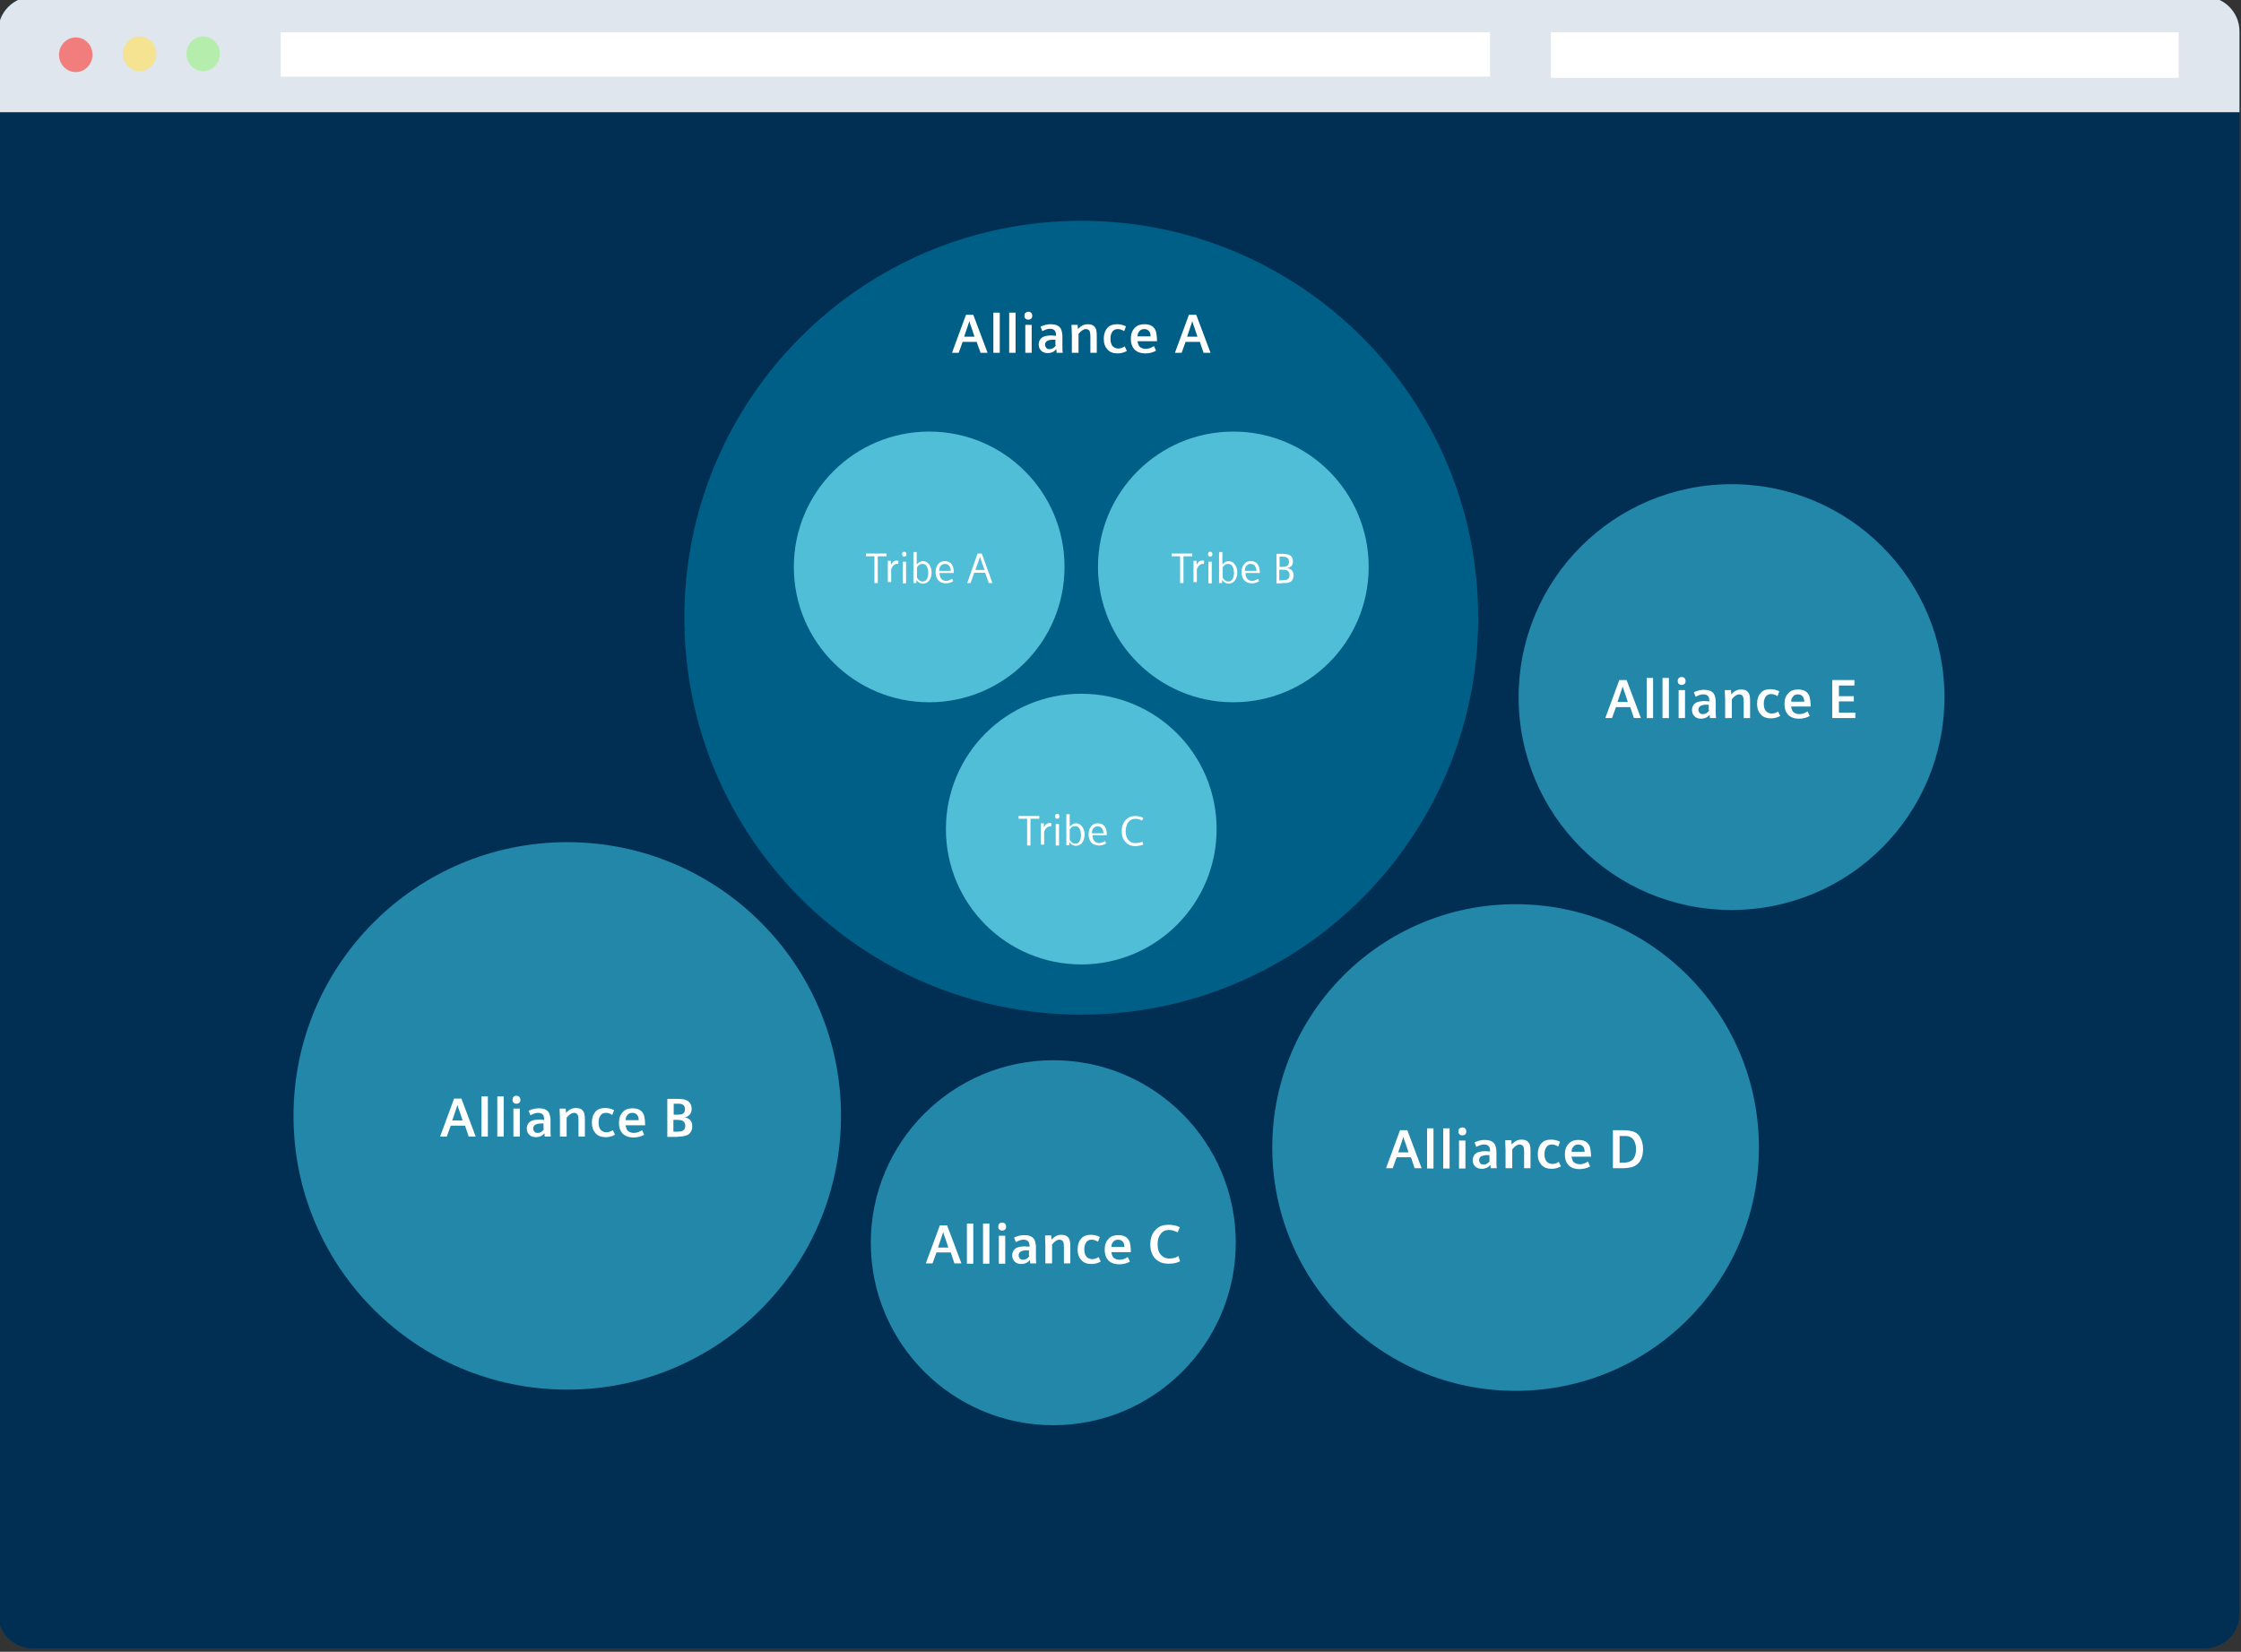 <?xml version="1.0" encoding="utf-8"?>
<!-- Generator: Adobe Illustrator 18.0.0, SVG Export Plug-In . SVG Version: 6.00 Build 0)  -->
<!DOCTYPE svg PUBLIC "-//W3C//DTD SVG 1.0//EN" "http://www.w3.org/TR/2001/REC-SVG-20010904/DTD/svg10.dtd">
<svg version="1.0" id="Ebene_1" xmlns="http://www.w3.org/2000/svg" xmlns:xlink="http://www.w3.org/1999/xlink" x="0px" y="0px"
	 viewBox="-237.1 86.1 736.8 543.1" enable-background="new -237.1 86.1 736.8 543.1" xml:space="preserve">
<rect x="-237.1" y="86.1" width="736.8" height="543.1" fill="#333333" stroke="none"/>
<g>
	<defs>
		<rect id="SVGID_1_" x="-237.6" y="85" width="736.8" height="543.1"/>
	</defs>
	<clipPath id="SVGID_2_">
		<use xlink:href="#SVGID_1_"  overflow="visible"/>
	</clipPath>
	<g clip-path="url(#SVGID_2_)">
		<defs>
			<rect id="SVGID_3_" x="-237.6" y="85" width="736.8" height="543.1"/>
		</defs>
		<clipPath id="SVGID_4_">
			<use xlink:href="#SVGID_3_"  overflow="visible"/>
		</clipPath>
		<path clip-path="url(#SVGID_4_)" fill="#004669" d="M487.8,628.1h-714.1c-6.3,0-11.4-5.1-11.4-11.4V96.4c0-6.3,5.1-11.4,11.4-11.4
			h714.1c6.3,0,11.4,5.1,11.4,11.4v520.3C499.2,623,494.1,628.1,487.8,628.1"/>
		<g opacity="0.76" clip-path="url(#SVGID_4_)">
			<g>
				<defs>
					<rect id="SVGID_5_" x="-246.6" y="78" width="754.8" height="551.1"/>
				</defs>
				<clipPath id="SVGID_6_">
					<use xlink:href="#SVGID_5_"  overflow="visible"/>
				</clipPath>
				<path clip-path="url(#SVGID_6_)" fill="#00284C" d="M487.8,628.1h-714.1c-6.3,0-11.4-5.1-11.4-11.4V96.4
					c0-6.3,5.1-11.4,11.4-11.4h714.1c6.3,0,11.4,5.1,11.4,11.4v520.3C499.2,623,494.1,628.1,487.8,628.1"/>
			</g>
		</g>
		<path clip-path="url(#SVGID_4_)" fill="#DFE6ED" d="M499.2,122.9V96.4c0-6.3-5.1-11.4-11.4-11.4h-714.1c-6.3,0-11.4,5.1-11.4,11.4
			v26.6H499.2z"/>
	</g>
	<rect x="272.8" y="96.7" clip-path="url(#SVGID_2_)" fill="#FFFFFF" width="206.4" height="15"/>
	<rect x="-144.8" y="96.7" clip-path="url(#SVGID_2_)" fill="#FFFFFF" width="397.6" height="14.6"/>
	<g clip-path="url(#SVGID_2_)">
		<defs>
			<rect id="SVGID_7_" x="-237.6" y="85" width="736.8" height="543.1"/>
		</defs>
		<clipPath id="SVGID_8_">
			<use xlink:href="#SVGID_7_"  overflow="visible"/>
		</clipPath>
		<path clip-path="url(#SVGID_8_)" fill="#F27D7D" d="M-206.7,104.1c0,3.1-2.4,5.7-5.5,5.7c-3,0-5.5-2.5-5.5-5.7
			c0-3.1,2.5-5.7,5.5-5.7C-209.1,98.4-206.7,100.9-206.7,104.1"/>
		<path clip-path="url(#SVGID_8_)" fill="#F5E391" d="M-185.7,103.8c0,3.1-2.4,5.7-5.5,5.7c-3,0-5.5-2.5-5.5-5.7
			c0-3.1,2.4-5.7,5.5-5.7C-188.2,98.1-185.7,100.7-185.7,103.8"/>
		<path clip-path="url(#SVGID_8_)" fill="#B5EDAD" d="M-164.8,103.8c0,3.1-2.5,5.7-5.5,5.7s-5.5-2.5-5.5-5.7c0-3.1,2.4-5.7,5.5-5.7
			S-164.8,100.7-164.8,103.8"/>
		<path clip-path="url(#SVGID_8_)" fill="#005F87" d="M118.4,419.7c72.1,0,130.5-58.4,130.5-130.5s-58.4-130.5-130.5-130.5
			S-12.1,217.2-12.1,289.2S46.3,419.7,118.4,419.7"/>
		<path clip-path="url(#SVGID_8_)" fill="#FFFFFF" d="M153.2,196.8l1-3c0.3-0.8,0.5-1.5,0.7-2.1c0.2,0.7,0.4,1.4,0.7,2.1l1,3H153.2z
			 M158.6,202.1h2.3l-4.7-12.5h-2.4l-4.6,12.5h2.2l1.3-3.6h4.7L158.6,202.1z M136.9,196.7c0-0.5,0.1-1,0.4-1.4c0.4-0.7,1-1,1.8-1
			c0.8,0,1.4,0.3,1.8,1c0.2,0.4,0.3,0.9,0.3,1.4H136.9z M143.3,198.1c0-1.4-0.2-2.5-0.4-3.2c-0.6-1.5-1.8-2.2-3.8-2.2
			c-1.3,0-2.4,0.4-3.1,1.2c-0.9,0.9-1.3,2.1-1.3,3.6c0,1.5,0.4,2.6,1.1,3.4c0.8,0.9,2.1,1.4,3.7,1.4c1.3,0,2.5-0.3,3.5-0.9l-0.7-1.5
			c-0.9,0.6-1.8,0.9-2.7,0.9c-0.9,0-1.6-0.3-2.1-0.8c-0.3-0.4-0.5-1-0.6-1.7H143.3z M130.6,200.7c-0.8,0-1.4-0.3-1.9-0.8
			c-0.5-0.6-0.7-1.4-0.7-2.4c0-1,0.2-1.7,0.6-2.3c0.4-0.6,1-0.9,1.8-0.9c0.7,0,1.4,0.2,2.1,0.7l0.6-1.6c-1-0.5-2-0.7-3-0.7
			c-1.3,0-2.4,0.4-3.1,1.2c-0.8,0.9-1.2,2.1-1.2,3.6c0,1.5,0.4,2.6,1.2,3.5c0.8,0.9,1.9,1.3,3.4,1.3c1.1,0,2.1-0.3,3-0.8l-0.7-1.5
			C132,200.4,131.3,200.7,130.6,200.7 M117.5,202.1v-6.2c0.8-1,1.6-1.6,2.4-1.6c0.7,0,1.1,0.3,1.3,0.8c0.1,0.3,0.2,0.8,0.2,1.6v5.4
			h2.1v-5.5c0-1.2-0.1-2.1-0.4-2.6c-0.5-0.9-1.3-1.3-2.5-1.3c-0.9,0-1.6,0.2-2.3,0.7c-0.3,0.2-0.6,0.5-1,0.9l-0.1-1.4h-2l0,0.6
			c0,0.8,0.1,1.7,0.1,2.6v6H117.5z M110.1,199.6c-0.6,0.9-1.3,1.3-2.1,1.3c-0.5,0-0.8-0.1-1.1-0.4c-0.2-0.3-0.4-0.6-0.4-1
			c0-0.6,0.2-1,0.7-1.3c0.4-0.2,1-0.4,1.8-0.4c0.3,0,0.6,0,0.9,0V199.6z M110.3,202.1h2c-0.1-0.6-0.1-1.4-0.1-2.3V197
			c0-0.6,0-1.1-0.1-1.4c-0.1-0.7-0.3-1.3-0.6-1.7c-0.6-0.8-1.7-1.2-3.2-1.2c-1.1,0-2.2,0.3-3.3,0.8l0.6,1.5c0.9-0.5,1.7-0.8,2.5-0.8
			c1.4,0,2,0.7,2,2.1v0.2c-0.7,0-1.2-0.1-1.5-0.1c-1.3,0-2.2,0.2-2.8,0.5c-0.9,0.5-1.4,1.4-1.4,2.5c0,0.8,0.3,1.5,0.8,2
			c0.5,0.5,1.2,0.8,2.2,0.8c0.7,0,1.4-0.2,1.9-0.5c0.3-0.2,0.6-0.4,0.9-0.8L110.3,202.1z M100,189c-0.2,0.2-0.3,0.5-0.3,0.9
			c0,0.4,0.1,0.7,0.3,0.9c0.3,0.3,0.6,0.4,1,0.4c0.4,0,0.7-0.1,1-0.4c0.2-0.2,0.3-0.5,0.3-0.9c0-0.3-0.1-0.6-0.3-0.9
			c-0.3-0.3-0.6-0.4-1-0.4C100.6,188.6,100.3,188.8,100,189 M102.1,192.9H100v9.2h2.1V192.9z M96.8,188.9h-2.1v13.2h2.1V188.9z
			 M91.6,188.9h-2.1v13.2h2.1V188.9z M79.9,196.8l1-3c0.3-0.8,0.5-1.5,0.7-2.1c0.2,0.7,0.4,1.4,0.7,2.1l1,3H79.9z M85.3,202.1h2.3
			l-4.7-12.5h-2.4l-4.6,12.5h2.2l1.3-3.6H84L85.3,202.1z"/>
		<path clip-path="url(#SVGID_8_)" fill="#2387AA" d="M-50.6,543c49.7,0,90-40.3,90-90s-40.3-90-90-90s-90,40.3-90,90
			S-100.3,543-50.6,543"/>
		<path clip-path="url(#SVGID_8_)" fill="#FFFFFF" d="M-15.6,454.3h1c0.9,0,1.5,0.1,1.9,0.3c0.6,0.3,0.9,0.9,0.9,1.6
			c0,1.1-0.5,1.7-1.5,1.9c-0.3,0-0.8,0.1-1.4,0.1h-1V454.3z M-15.6,449h0.9c0.4,0,0.8,0,1,0c0.5,0,0.8,0.2,1.1,0.3
			c0.5,0.3,0.7,0.8,0.7,1.5c0,0.7-0.2,1.2-0.7,1.5c-0.4,0.2-1,0.3-2,0.3h-1V449z M-14.1,459.8c0.7,0,1.2,0,1.6-0.1
			c0.6-0.1,1.1-0.3,1.6-0.5c0.9-0.6,1.4-1.5,1.4-2.8c0-1.6-0.8-2.6-2.4-2.9c1.4-0.4,2.2-1.3,2.2-2.8c0-0.8-0.2-1.4-0.6-2
			c-0.4-0.5-1-0.9-1.8-1.1c-0.5-0.1-1.3-0.2-2.3-0.2h-3.3v12.5H-14.1z M-31.4,454.4c0-0.5,0.1-1,0.4-1.4c0.4-0.7,1-1,1.8-1
			c0.8,0,1.4,0.3,1.8,1c0.2,0.4,0.3,0.9,0.3,1.4H-31.4z M-25,455.9c0-1.4-0.2-2.5-0.4-3.2c-0.6-1.5-1.8-2.2-3.8-2.2
			c-1.3,0-2.4,0.4-3.1,1.2c-0.9,0.9-1.3,2.1-1.3,3.6c0,1.5,0.4,2.6,1.1,3.4c0.8,0.9,2.1,1.4,3.7,1.4c1.3,0,2.5-0.3,3.5-0.9l-0.7-1.5
			c-0.9,0.6-1.8,0.9-2.7,0.9c-0.9,0-1.6-0.3-2.1-0.8c-0.3-0.4-0.5-1-0.6-1.7H-25z M-37.7,458.4c-0.8,0-1.4-0.3-1.9-0.8
			c-0.5-0.6-0.7-1.4-0.7-2.4c0-1,0.2-1.7,0.6-2.3c0.4-0.6,1-0.9,1.8-0.9c0.7,0,1.4,0.2,2.1,0.7l0.6-1.6c-1-0.5-2-0.7-3-0.7
			c-1.3,0-2.4,0.4-3.1,1.2c-0.8,0.9-1.2,2.1-1.2,3.6c0,1.5,0.4,2.6,1.2,3.5c0.8,0.9,1.9,1.3,3.4,1.3c1.1,0,2.1-0.3,3-0.8l-0.7-1.5
			C-36.3,458.1-37,458.4-37.7,458.4 M-50.8,459.8v-6.2c0.8-1,1.6-1.6,2.4-1.6c0.7,0,1.1,0.3,1.3,0.8c0.1,0.3,0.2,0.8,0.2,1.6v5.4
			h2.1v-5.5c0-1.2-0.1-2.1-0.4-2.6c-0.5-0.9-1.3-1.3-2.5-1.3c-0.9,0-1.6,0.2-2.3,0.7c-0.3,0.2-0.6,0.5-1,0.9l-0.1-1.4h-2l0,0.6
			c0,0.8,0.1,1.7,0.1,2.6v6H-50.8z M-58.2,457.3c-0.6,0.9-1.3,1.3-2.1,1.3c-0.5,0-0.8-0.1-1.1-0.4c-0.2-0.3-0.4-0.6-0.4-1
			c0-0.6,0.2-1,0.7-1.3c0.4-0.2,1-0.4,1.8-0.4c0.3,0,0.6,0,0.9,0V457.3z M-58,459.8h2c-0.1-0.6-0.1-1.4-0.1-2.3v-2.7
			c0-0.6,0-1.1-0.1-1.4c-0.1-0.7-0.3-1.3-0.6-1.7c-0.6-0.8-1.7-1.2-3.2-1.2c-1.1,0-2.2,0.3-3.3,0.8l0.6,1.5c0.9-0.5,1.7-0.8,2.5-0.8
			c1.4,0,2,0.7,2,2.1v0.2c-0.7,0-1.2-0.1-1.5-0.1c-1.3,0-2.2,0.2-2.8,0.5c-0.9,0.5-1.4,1.4-1.4,2.5c0,0.8,0.3,1.5,0.8,2
			c0.5,0.5,1.2,0.8,2.2,0.8c0.7,0,1.4-0.2,1.9-0.5c0.3-0.2,0.6-0.4,0.9-0.8L-58,459.8z M-68.3,446.8c-0.2,0.2-0.3,0.5-0.3,0.9
			c0,0.4,0.1,0.7,0.3,0.9c0.3,0.3,0.6,0.4,1,0.4c0.4,0,0.7-0.1,1-0.4c0.2-0.2,0.3-0.5,0.3-0.9c0-0.3-0.1-0.6-0.3-0.9
			c-0.3-0.3-0.6-0.4-1-0.4C-67.7,446.3-68,446.5-68.3,446.8 M-66.2,450.6h-2.1v9.2h2.1V450.6z M-71.5,446.6h-2.1v13.2h2.1V446.6z
			 M-76.7,446.6h-2.1v13.2h2.1V446.6z M-88.4,454.5l1-3c0.3-0.8,0.5-1.5,0.7-2.1c0.2,0.7,0.4,1.4,0.7,2.1l1,3H-88.4z M-83,459.8h2.3
			l-4.7-12.5h-2.4l-4.6,12.5h2.2l1.3-3.6h4.7L-83,459.8z"/>
		<path clip-path="url(#SVGID_8_)" fill="#2387AA" d="M109.2,554.7c33.1,0,60-26.9,60-60s-26.9-60-60-60s-60,26.9-60,60
			S76.1,554.7,109.2,554.7"/>
		<path clip-path="url(#SVGID_8_)" fill="#FFFFFF" d="M149.3,499.6c-0.6,0.2-1.2,0.3-1.9,0.3c-1.1,0-1.9-0.3-2.6-1
			c-0.9-0.8-1.3-2.1-1.3-3.7c0-1.4,0.3-2.5,1-3.4c0.7-0.9,1.6-1.3,2.8-1.3c0.9,0,1.8,0.3,2.8,0.8l0.7-1.7c-1.2-0.6-2.5-0.8-3.7-0.8
			c-1.6,0-2.9,0.4-3.9,1.3c-1.4,1.2-2.1,2.9-2.1,5.2c0,2,0.6,3.6,1.7,4.7c1.1,1.1,2.5,1.6,4.4,1.6c0.9,0,1.6-0.1,2.4-0.3
			c0.4-0.1,0.8-0.3,1.3-0.5l-0.6-1.8C150,499.4,149.6,499.5,149.3,499.6 M128.3,496.1c0-0.5,0.1-1,0.4-1.4c0.4-0.7,1-1,1.8-1
			c0.8,0,1.4,0.3,1.8,1c0.2,0.4,0.3,0.9,0.3,1.4H128.3z M134.7,497.6c0-1.4-0.2-2.5-0.4-3.2c-0.6-1.5-1.8-2.2-3.8-2.2
			c-1.3,0-2.4,0.4-3.1,1.2c-0.9,0.9-1.3,2.1-1.3,3.6c0,1.5,0.4,2.6,1.1,3.4c0.8,0.9,2.1,1.4,3.7,1.4c1.3,0,2.5-0.3,3.5-0.9l-0.7-1.5
			c-0.9,0.6-1.8,0.9-2.7,0.9c-0.9,0-1.6-0.3-2.1-0.8c-0.3-0.4-0.5-1-0.6-1.7H134.7z M122,500.1c-0.8,0-1.4-0.3-1.9-0.8
			c-0.5-0.6-0.7-1.4-0.7-2.4c0-1,0.2-1.7,0.6-2.3c0.4-0.6,1-0.9,1.8-0.9c0.7,0,1.4,0.2,2.1,0.7l0.6-1.6c-1-0.5-2-0.7-3-0.7
			c-1.3,0-2.4,0.4-3.1,1.2c-0.8,0.9-1.2,2.1-1.2,3.6c0,1.5,0.4,2.6,1.2,3.5c0.8,0.9,1.9,1.3,3.4,1.3c1.1,0,2.1-0.3,3-0.8l-0.7-1.5
			C123.4,499.9,122.7,500.1,122,500.1 M108.8,501.5v-6.2c0.8-1,1.6-1.6,2.4-1.6c0.7,0,1.1,0.3,1.3,0.8c0.1,0.3,0.2,0.8,0.2,1.6v5.4
			h2.1V496c0-1.2-0.1-2.1-0.4-2.6c-0.5-0.9-1.3-1.3-2.5-1.3c-0.9,0-1.6,0.2-2.3,0.7c-0.3,0.2-0.6,0.5-1,0.9l-0.1-1.4h-2l0,0.6
			c0,0.8,0.1,1.7,0.1,2.6v6H108.8z M101.4,499c-0.6,0.9-1.3,1.3-2.1,1.3c-0.5,0-0.8-0.1-1.1-0.4c-0.2-0.3-0.4-0.6-0.4-1
			c0-0.6,0.2-1,0.7-1.3c0.4-0.2,1-0.4,1.8-0.4c0.3,0,0.6,0,0.9,0V499z M101.6,501.5h2c-0.1-0.6-0.1-1.4-0.1-2.3v-2.7
			c0-0.6,0-1.1-0.1-1.4c-0.1-0.7-0.3-1.3-0.6-1.7c-0.6-0.8-1.7-1.2-3.2-1.2c-1.1,0-2.2,0.3-3.3,0.8l0.6,1.5c0.9-0.5,1.7-0.8,2.5-0.8
			c1.4,0,2,0.7,2,2.1v0.2c-0.7,0-1.2-0.1-1.5-0.1c-1.3,0-2.2,0.2-2.8,0.5c-0.9,0.5-1.4,1.4-1.4,2.5c0,0.8,0.3,1.5,0.8,2
			c0.5,0.5,1.2,0.8,2.2,0.8c0.7,0,1.4-0.2,1.9-0.5c0.3-0.2,0.6-0.4,0.9-0.8L101.6,501.5z M91.4,488.5c-0.2,0.2-0.3,0.5-0.3,0.9
			c0,0.4,0.1,0.7,0.3,0.9c0.3,0.3,0.6,0.4,1,0.4c0.4,0,0.7-0.1,1-0.4c0.2-0.2,0.3-0.5,0.3-0.9c0-0.3-0.1-0.6-0.3-0.9
			c-0.3-0.3-0.6-0.4-1-0.4C92,488.1,91.6,488.2,91.4,488.5 M93.4,492.4h-2.1v9.2h2.1V492.4z M88.2,488.4h-2.1v13.2h2.1V488.4z
			 M82.9,488.4h-2.1v13.2h2.1V488.4z M71.3,496.3l1-3c0.3-0.8,0.5-1.5,0.7-2.1c0.2,0.7,0.4,1.4,0.7,2.1l1,3H71.3z M76.7,501.5H79
			l-4.7-12.5h-2.4l-4.6,12.5h2.2l1.3-3.6h4.7L76.7,501.5z"/>
		<path clip-path="url(#SVGID_8_)" fill="#2387AA" d="M261.2,543.4c44.2,0,80-35.8,80-80s-35.8-80-80-80s-80,35.8-80,80
			S217,543.4,261.2,543.4"/>
		<path clip-path="url(#SVGID_8_)" fill="#FFFFFF" d="M295.4,459.6h0.8c0.9,0,1.6,0,2,0.1c0.9,0.2,1.6,0.7,2,1.5
			c0.4,0.8,0.6,1.7,0.6,2.8c0,0.7-0.1,1.4-0.3,2c-0.3,0.8-0.7,1.4-1.2,1.7c-0.7,0.5-1.7,0.7-3,0.7h-0.9V459.6z M296.1,470.2
			c0.7,0,1.3,0,1.8-0.1c1.2-0.1,2.2-0.4,2.9-0.9c1.5-1,2.3-2.8,2.3-5.3c0-1.4-0.3-2.6-0.8-3.6c-0.6-1.2-1.6-2-3-2.3
			c-0.8-0.2-1.8-0.3-3-0.3h-3.1v12.5H296.1z M279.6,464.8c0-0.5,0.1-1,0.4-1.4c0.4-0.7,1-1,1.8-1c0.8,0,1.4,0.3,1.8,1
			c0.2,0.4,0.3,0.9,0.3,1.4H279.6z M286,466.3c0-1.4-0.2-2.5-0.4-3.2c-0.6-1.5-1.8-2.2-3.8-2.2c-1.3,0-2.4,0.4-3.1,1.2
			c-0.9,0.9-1.3,2.1-1.3,3.6c0,1.5,0.4,2.6,1.1,3.4c0.8,0.9,2.1,1.4,3.7,1.4c1.3,0,2.5-0.3,3.5-0.9L285,468
			c-0.9,0.6-1.8,0.9-2.7,0.9c-0.9,0-1.6-0.3-2.1-0.8c-0.3-0.4-0.5-1-0.6-1.7H286z M273.3,468.8c-0.8,0-1.4-0.3-1.9-0.8
			c-0.5-0.6-0.7-1.4-0.7-2.4c0-1,0.2-1.7,0.6-2.3c0.4-0.6,1-0.9,1.8-0.9c0.7,0,1.4,0.2,2.1,0.7l0.6-1.6c-1-0.5-2-0.7-3-0.7
			c-1.3,0-2.4,0.4-3.1,1.2c-0.8,0.9-1.2,2.1-1.2,3.6c0,1.5,0.4,2.6,1.2,3.5c0.8,0.9,1.9,1.3,3.4,1.3c1.1,0,2.1-0.3,3-0.8l-0.7-1.5
			C274.7,468.6,274,468.8,273.3,468.8 M260.1,470.2V464c0.8-1,1.6-1.6,2.4-1.6c0.7,0,1.1,0.3,1.3,0.8c0.1,0.3,0.2,0.8,0.2,1.6v5.4
			h2.1v-5.5c0-1.2-0.1-2.1-0.4-2.6c-0.5-0.9-1.3-1.3-2.5-1.3c-0.9,0-1.6,0.2-2.3,0.7c-0.3,0.2-0.6,0.5-1,0.9l-0.1-1.4h-2l0,0.6
			c0,0.8,0.1,1.7,0.1,2.6v6H260.1z M252.8,467.7c-0.6,0.9-1.3,1.3-2.1,1.3c-0.5,0-0.8-0.1-1.1-0.4c-0.2-0.3-0.4-0.6-0.4-1
			c0-0.6,0.2-1,0.7-1.3c0.4-0.2,1-0.4,1.8-0.4c0.3,0,0.6,0,0.9,0V467.7z M253,470.2h2c-0.1-0.6-0.1-1.4-0.1-2.3v-2.7
			c0-0.6,0-1.1-0.1-1.4c-0.1-0.7-0.3-1.3-0.6-1.7c-0.6-0.8-1.7-1.2-3.2-1.2c-1.1,0-2.2,0.3-3.3,0.8l0.6,1.5c0.9-0.5,1.7-0.8,2.5-0.8
			c1.4,0,2,0.7,2,2.1v0.2c-0.7,0-1.2-0.1-1.5-0.1c-1.3,0-2.2,0.2-2.8,0.5c-0.9,0.5-1.4,1.4-1.4,2.5c0,0.8,0.3,1.5,0.8,2
			c0.5,0.5,1.2,0.8,2.2,0.8c0.7,0,1.4-0.2,1.9-0.5c0.3-0.2,0.6-0.4,0.9-0.8L253,470.2z M242.7,457.2c-0.2,0.2-0.3,0.5-0.3,0.9
			c0,0.4,0.1,0.7,0.3,0.9c0.3,0.3,0.6,0.4,1,0.4c0.4,0,0.7-0.1,1-0.4c0.2-0.2,0.3-0.5,0.3-0.9c0-0.3-0.1-0.6-0.3-0.9
			c-0.3-0.3-0.6-0.4-1-0.4C243.3,456.8,243,456.9,242.7,457.2 M244.7,461.1h-2.1v9.2h2.1V461.1z M239.5,457.1h-2.1v13.2h2.1V457.1z
			 M234.2,457.1h-2.1v13.2h2.1V457.1z M222.6,465l1-3c0.3-0.8,0.5-1.5,0.7-2.1c0.2,0.7,0.4,1.4,0.7,2.1l1,3H222.6z M228,470.2h2.3
			l-4.7-12.5h-2.4l-4.6,12.5h2.2l1.3-3.6h4.7L228,470.2z"/>
		<path clip-path="url(#SVGID_8_)" fill="#2387AA" d="M332.2,385.3c38.7,0,70-31.3,70-70s-31.3-70-70-70c-38.7,0-70,31.3-70,70
			S293.5,385.3,332.2,385.3"/>
		<path clip-path="url(#SVGID_8_)" fill="#FFFFFF" d="M372.9,322.2v-1.8h-5.4v-3.7h4.9V315h-4.9v-3.5h5.1v-1.8h-7.3v12.5H372.9z
			 M351.8,316.8c0-0.5,0.1-1,0.4-1.4c0.4-0.7,1-1,1.8-1c0.8,0,1.4,0.3,1.8,1c0.2,0.4,0.3,0.9,0.3,1.4H351.8z M358.2,318.2
			c0-1.4-0.2-2.5-0.4-3.2c-0.6-1.5-1.8-2.2-3.8-2.2c-1.3,0-2.4,0.4-3.1,1.2c-0.9,0.9-1.3,2.1-1.3,3.6c0,1.5,0.4,2.6,1.1,3.4
			c0.8,0.9,2.1,1.4,3.7,1.4c1.3,0,2.5-0.3,3.5-0.9l-0.7-1.5c-0.9,0.6-1.8,0.9-2.7,0.9c-0.9,0-1.6-0.3-2.1-0.8
			c-0.3-0.4-0.5-1-0.6-1.7H358.2z M345.4,320.7c-0.8,0-1.4-0.3-1.9-0.8c-0.5-0.6-0.7-1.4-0.7-2.4c0-1,0.2-1.7,0.6-2.3
			c0.4-0.6,1-0.9,1.8-0.9c0.7,0,1.4,0.2,2.1,0.7l0.6-1.6c-1-0.5-2-0.7-3-0.7c-1.3,0-2.4,0.4-3.1,1.2c-0.8,0.9-1.2,2.1-1.2,3.6
			c0,1.5,0.4,2.6,1.2,3.5c0.8,0.9,1.9,1.3,3.4,1.3c1.1,0,2.1-0.3,3-0.8l-0.7-1.5C346.9,320.5,346.2,320.7,345.4,320.7 M332.3,322.2
			V316c0.8-1,1.6-1.6,2.4-1.6c0.7,0,1.1,0.3,1.3,0.8c0.1,0.3,0.2,0.8,0.2,1.6v5.4h2.1v-5.5c0-1.2-0.1-2.1-0.4-2.6
			c-0.5-0.9-1.3-1.3-2.5-1.3c-0.9,0-1.6,0.2-2.3,0.7c-0.3,0.2-0.6,0.5-1,0.9l-0.1-1.4h-2l0,0.6c0,0.8,0.1,1.7,0.1,2.6v6H332.3z
			 M324.9,319.6c-0.6,0.9-1.3,1.3-2.1,1.3c-0.5,0-0.8-0.1-1.1-0.4c-0.2-0.3-0.4-0.6-0.4-1c0-0.6,0.2-1,0.7-1.3
			c0.4-0.2,1-0.4,1.8-0.4c0.3,0,0.6,0,0.9,0V319.6z M325.1,322.2h2c-0.1-0.6-0.1-1.4-0.1-2.3v-2.7c0-0.6,0-1.1-0.1-1.4
			c-0.1-0.7-0.3-1.3-0.6-1.7c-0.6-0.8-1.7-1.2-3.2-1.2c-1.1,0-2.2,0.3-3.3,0.8l0.6,1.5c0.9-0.5,1.7-0.8,2.5-0.8c1.4,0,2,0.7,2,2.1
			v0.2c-0.7,0-1.2-0.1-1.5-0.1c-1.3,0-2.2,0.2-2.8,0.5c-0.9,0.5-1.4,1.4-1.4,2.5c0,0.8,0.3,1.5,0.8,2c0.5,0.5,1.2,0.8,2.2,0.8
			c0.7,0,1.4-0.2,1.9-0.5c0.3-0.2,0.6-0.4,0.9-0.8L325.1,322.2z M314.8,309.1c-0.2,0.2-0.3,0.5-0.3,0.9c0,0.4,0.1,0.7,0.3,0.9
			c0.3,0.3,0.6,0.4,1,0.4c0.4,0,0.7-0.1,1-0.4c0.2-0.2,0.3-0.5,0.3-0.9c0-0.3-0.1-0.6-0.3-0.9c-0.3-0.3-0.6-0.4-1-0.4
			C315.4,308.7,315.1,308.8,314.8,309.1 M316.9,313h-2.1v9.2h2.1V313z M311.6,309h-2.1v13.2h2.1V309z M306.4,309h-2.1v13.2h2.1V309z
			 M294.7,316.9l1-3c0.3-0.8,0.5-1.5,0.7-2.1c0.2,0.7,0.4,1.4,0.7,2.1l1,3H294.7z M300.1,322.2h2.3l-4.7-12.5h-2.4l-4.6,12.5h2.2
			l1.3-3.6h4.7L300.1,322.2z"/>
		<path clip-path="url(#SVGID_8_)" fill="#50BED7" d="M118.4,403.2c24.6,0,44.5-19.9,44.5-44.5c0-24.6-19.9-44.5-44.5-44.5
			c-24.6,0-44.5,19.9-44.5,44.5C73.9,383.3,93.8,403.2,118.4,403.2"/>
		<path clip-path="url(#SVGID_8_)" fill="#50BED7" d="M68.4,317c24.6,0,44.5-19.9,44.5-44.5c0-24.6-19.9-44.5-44.5-44.5
			c-24.6,0-44.5,19.9-44.5,44.5C23.9,297.1,43.8,317,68.4,317"/>
		<path clip-path="url(#SVGID_8_)" fill="#50BED7" d="M168.4,317c24.6,0,44.5-19.9,44.5-44.5c0-24.6-19.9-44.5-44.5-44.5
			c-24.6,0-44.5,19.9-44.5,44.5C123.9,297.1,143.8,317,168.4,317"/>
		<path clip-path="url(#SVGID_8_)" fill="#FFFFFF" d="M83.6,273.5l0.9-2.5c0.2-0.7,0.4-1.3,0.6-1.9c0.2,0.6,0.4,1.2,0.6,1.9l0.9,2.5
			H83.6z M88,277.8h1.2l-3.5-9.7h-1.4l-3.4,9.7H82l1.2-3.4h3.6L88,277.8z M71.7,273.7c0-0.5,0.1-1,0.3-1.3c0.4-0.6,0.9-0.9,1.6-0.9
			c0.7,0,1.3,0.3,1.6,1c0.2,0.4,0.3,0.8,0.3,1.3H71.7z M76.5,274.6c0-1-0.1-1.8-0.4-2.4c-0.4-1-1.3-1.6-2.5-1.6
			c-0.8,0-1.5,0.2-2,0.7c-0.7,0.7-1.1,1.6-1.1,2.9c0,1.1,0.3,1.9,0.8,2.6c0.6,0.7,1.5,1.1,2.6,1.1c0.8,0,1.6-0.2,2.4-0.7l-0.4-0.8
			c-0.6,0.4-1.3,0.7-1.9,0.7c-0.8,0-1.3-0.3-1.7-0.8c-0.3-0.4-0.5-1-0.5-1.8H76.5z M64.3,272.8c0.5-0.9,1.1-1.3,1.9-1.3
			c0.6,0,1.1,0.3,1.4,0.8c0.3,0.5,0.5,1.2,0.5,2.1c0,0.8-0.1,1.4-0.4,2c-0.3,0.6-0.8,0.9-1.5,0.9c-0.5,0-0.9-0.2-1.3-0.6
			c-0.2-0.2-0.4-0.4-0.5-0.7V272.8z M64.2,276.8c0.3,0.3,0.5,0.6,0.7,0.7c0.4,0.3,0.9,0.5,1.4,0.5c0.8,0,1.5-0.3,2-0.9
			c0.6-0.7,0.9-1.7,0.9-2.8c0-1.1-0.3-1.9-0.8-2.6c-0.5-0.7-1.2-1.1-2-1.1c-0.8,0-1.5,0.4-2.1,1.1v-4.1h-1.1v7.6c0,0.7,0,1.4,0,2.3
			l0,0.3h1L64.2,276.8z M59.6,267.8c-0.1,0.1-0.1,0.3-0.1,0.5c0,0.2,0,0.3,0.1,0.5c0.1,0.2,0.3,0.3,0.6,0.3c0.3,0,0.5-0.1,0.6-0.3
			c0.1-0.1,0.1-0.3,0.1-0.5c0-0.2,0-0.3-0.1-0.5c-0.1-0.2-0.3-0.3-0.6-0.3C60,267.5,59.8,267.6,59.6,267.8 M60.8,270.8h-1.1v7.1h1.1
			V270.8z M55.9,277.8v-4.5c0.1-0.4,0.3-0.7,0.5-1c0.4-0.5,0.9-0.8,1.4-0.8c0.1,0,0.2,0,0.4,0l0.1-1c-0.2,0-0.4-0.1-0.5-0.1
			c-0.5,0-0.9,0.1-1.2,0.4c-0.3,0.2-0.5,0.6-0.8,1l0-1.3h-1l0,0.3c0,0.9,0,1.8,0,2.7v4H55.9z M51.5,277.8v-8.8h2.9v-0.9h-6.8v0.9
			h2.8v8.8H51.5z"/>
		<path clip-path="url(#SVGID_8_)" fill="#FFFFFF" d="M136.3,363.3c-0.6,0-1.1-0.1-1.5-0.3c-0.6-0.3-1.1-0.8-1.4-1.5
			c-0.3-0.6-0.4-1.4-0.4-2.1c0-1.1,0.3-2.1,0.8-2.9c0.6-0.8,1.4-1.2,2.4-1.2c0.7,0,1.4,0.2,2.2,0.6l0.4-0.9
			c-0.9-0.4-1.8-0.6-2.6-0.6c-0.7,0-1.4,0.1-2,0.4c-0.8,0.4-1.4,1-1.9,1.9c-0.4,0.8-0.6,1.7-0.6,2.7c0,1.5,0.4,2.7,1.3,3.6
			c0.8,0.9,1.9,1.3,3.2,1.3c0.8,0,1.7-0.2,2.6-0.5l-0.3-0.9C137.8,363.1,137,363.3,136.3,363.3 M121.9,360c0-0.5,0.1-1,0.3-1.3
			c0.4-0.6,0.9-0.9,1.6-0.9c0.7,0,1.3,0.3,1.6,1c0.2,0.4,0.3,0.8,0.3,1.3H121.9z M126.8,360.8c0-1-0.1-1.8-0.4-2.4
			c-0.4-1-1.3-1.6-2.5-1.6c-0.8,0-1.5,0.2-2,0.7c-0.7,0.7-1.1,1.6-1.1,2.9c0,1.1,0.3,1.9,0.8,2.6c0.6,0.7,1.5,1.1,2.6,1.1
			c0.8,0,1.6-0.2,2.4-0.7l-0.4-0.8c-0.6,0.4-1.3,0.7-1.9,0.7c-0.8,0-1.3-0.3-1.7-0.8c-0.3-0.4-0.5-1-0.5-1.8H126.8z M114.5,359
			c0.5-0.9,1.1-1.3,1.9-1.3c0.6,0,1.1,0.3,1.4,0.8c0.3,0.5,0.5,1.2,0.5,2.1c0,0.8-0.1,1.4-0.4,2c-0.3,0.6-0.8,0.9-1.5,0.9
			c-0.5,0-0.9-0.2-1.3-0.6c-0.2-0.2-0.4-0.4-0.5-0.7V359z M114.5,363c0.3,0.3,0.5,0.6,0.7,0.7c0.4,0.3,0.9,0.5,1.4,0.5
			c0.8,0,1.5-0.3,2-0.9c0.6-0.7,0.9-1.7,0.9-2.8c0-1.1-0.3-1.9-0.8-2.6c-0.5-0.7-1.2-1.1-2-1.1c-0.8,0-1.5,0.4-2.1,1.1v-4.1h-1.1
			v7.6c0,0.7,0,1.4,0,2.3l0,0.3h1L114.5,363z M109.9,354c-0.1,0.1-0.1,0.3-0.1,0.5c0,0.2,0,0.3,0.1,0.5c0.1,0.2,0.3,0.3,0.6,0.3
			c0.3,0,0.5-0.1,0.6-0.3c0.1-0.1,0.1-0.3,0.1-0.5c0-0.2,0-0.3-0.1-0.5c-0.1-0.2-0.3-0.3-0.6-0.3C110.2,353.7,110,353.8,109.9,354
			 M111,357H110v7.1h1.1V357z M106.2,364.1v-4.5c0.1-0.4,0.3-0.7,0.5-1c0.4-0.5,0.9-0.8,1.4-0.8c0.1,0,0.2,0,0.4,0l0.1-1
			c-0.2,0-0.4-0.1-0.5-0.1c-0.5,0-0.9,0.1-1.2,0.4c-0.3,0.2-0.5,0.6-0.8,1l0-1.3h-1l0,0.3c0,0.9,0,1.8,0,2.7v4H106.2z M101.7,364.1
			v-8.8h2.9v-0.9h-6.8v0.9h2.8v8.8H101.7z"/>
		<path clip-path="url(#SVGID_8_)" fill="#FFFFFF" d="M183.6,273.4h0.5c0.9,0,1.6,0.1,1.9,0.2c0.6,0.3,0.9,0.8,0.9,1.5
			c0,1-0.5,1.6-1.4,1.7c-0.3,0-0.8,0.1-1.5,0.1h-0.5V273.4z M183.6,269.1h0.5c0.9,0,1.6,0.1,1.9,0.3c0.4,0.2,0.7,0.7,0.7,1.4
			c0,0.7-0.2,1.1-0.7,1.4c-0.3,0.2-1,0.3-1.9,0.3h-0.5V269.1z M184.4,277.8c0.7,0,1.1,0,1.3,0c0.5,0,0.9-0.2,1.3-0.3
			c0.8-0.4,1.2-1.2,1.2-2.2c0-1.4-0.7-2.2-2.2-2.4c0.6-0.1,1-0.3,1.3-0.5c0.5-0.4,0.7-1,0.7-1.7c0-1.4-0.7-2.2-2.2-2.4
			c-0.4-0.1-1-0.1-1.7-0.1h-1.5v9.7H184.4z M172.2,273.7c0-0.5,0.1-1,0.3-1.3c0.4-0.6,0.9-0.9,1.6-0.9c0.7,0,1.3,0.3,1.6,1
			c0.2,0.4,0.3,0.8,0.3,1.3H172.2z M177.1,274.6c0-1-0.1-1.8-0.4-2.4c-0.4-1-1.3-1.6-2.5-1.6c-0.8,0-1.5,0.2-2,0.7
			c-0.7,0.7-1.1,1.6-1.1,2.9c0,1.1,0.3,1.9,0.8,2.6c0.6,0.7,1.5,1.1,2.6,1.1c0.8,0,1.6-0.2,2.4-0.7l-0.4-0.8
			c-0.6,0.4-1.3,0.7-1.9,0.7c-0.8,0-1.3-0.3-1.7-0.8c-0.3-0.4-0.5-1-0.5-1.8H177.1z M164.8,272.8c0.5-0.9,1.1-1.3,1.9-1.3
			c0.6,0,1.1,0.3,1.4,0.8c0.3,0.5,0.5,1.2,0.5,2.1c0,0.8-0.1,1.4-0.4,2c-0.3,0.6-0.8,0.9-1.5,0.9c-0.5,0-0.9-0.2-1.3-0.6
			c-0.2-0.2-0.4-0.4-0.5-0.7V272.8z M164.7,276.8c0.3,0.3,0.5,0.6,0.7,0.7c0.4,0.3,0.9,0.5,1.4,0.5c0.8,0,1.5-0.3,2-0.9
			c0.6-0.7,0.9-1.7,0.9-2.8c0-1.1-0.3-1.9-0.8-2.6c-0.5-0.7-1.2-1.1-2-1.1c-0.8,0-1.5,0.4-2.1,1.1v-4.1h-1.1v7.6c0,0.7,0,1.4,0,2.3
			l0,0.3h1L164.7,276.8z M160.2,267.8c-0.1,0.1-0.1,0.3-0.1,0.5c0,0.2,0,0.3,0.1,0.5c0.1,0.2,0.3,0.3,0.6,0.3c0.3,0,0.5-0.1,0.6-0.3
			c0.1-0.1,0.1-0.3,0.1-0.5c0-0.2,0-0.3-0.1-0.5c-0.1-0.2-0.3-0.3-0.6-0.3C160.5,267.5,160.3,267.6,160.2,267.8 M161.3,270.8h-1.1
			v7.1h1.1V270.8z M156.4,277.8v-4.5c0.1-0.4,0.3-0.7,0.5-1c0.4-0.5,0.9-0.8,1.4-0.8c0.1,0,0.2,0,0.4,0l0.1-1
			c-0.2,0-0.4-0.1-0.5-0.1c-0.5,0-0.9,0.1-1.2,0.4c-0.3,0.2-0.5,0.6-0.8,1l0-1.3h-1l0,0.3c0,0.9,0,1.8,0,2.7v4H156.4z M152,277.8
			v-8.8h2.9v-0.9h-6.8v0.9h2.8v8.8H152z"/>
	</g>
</g>
</svg>
